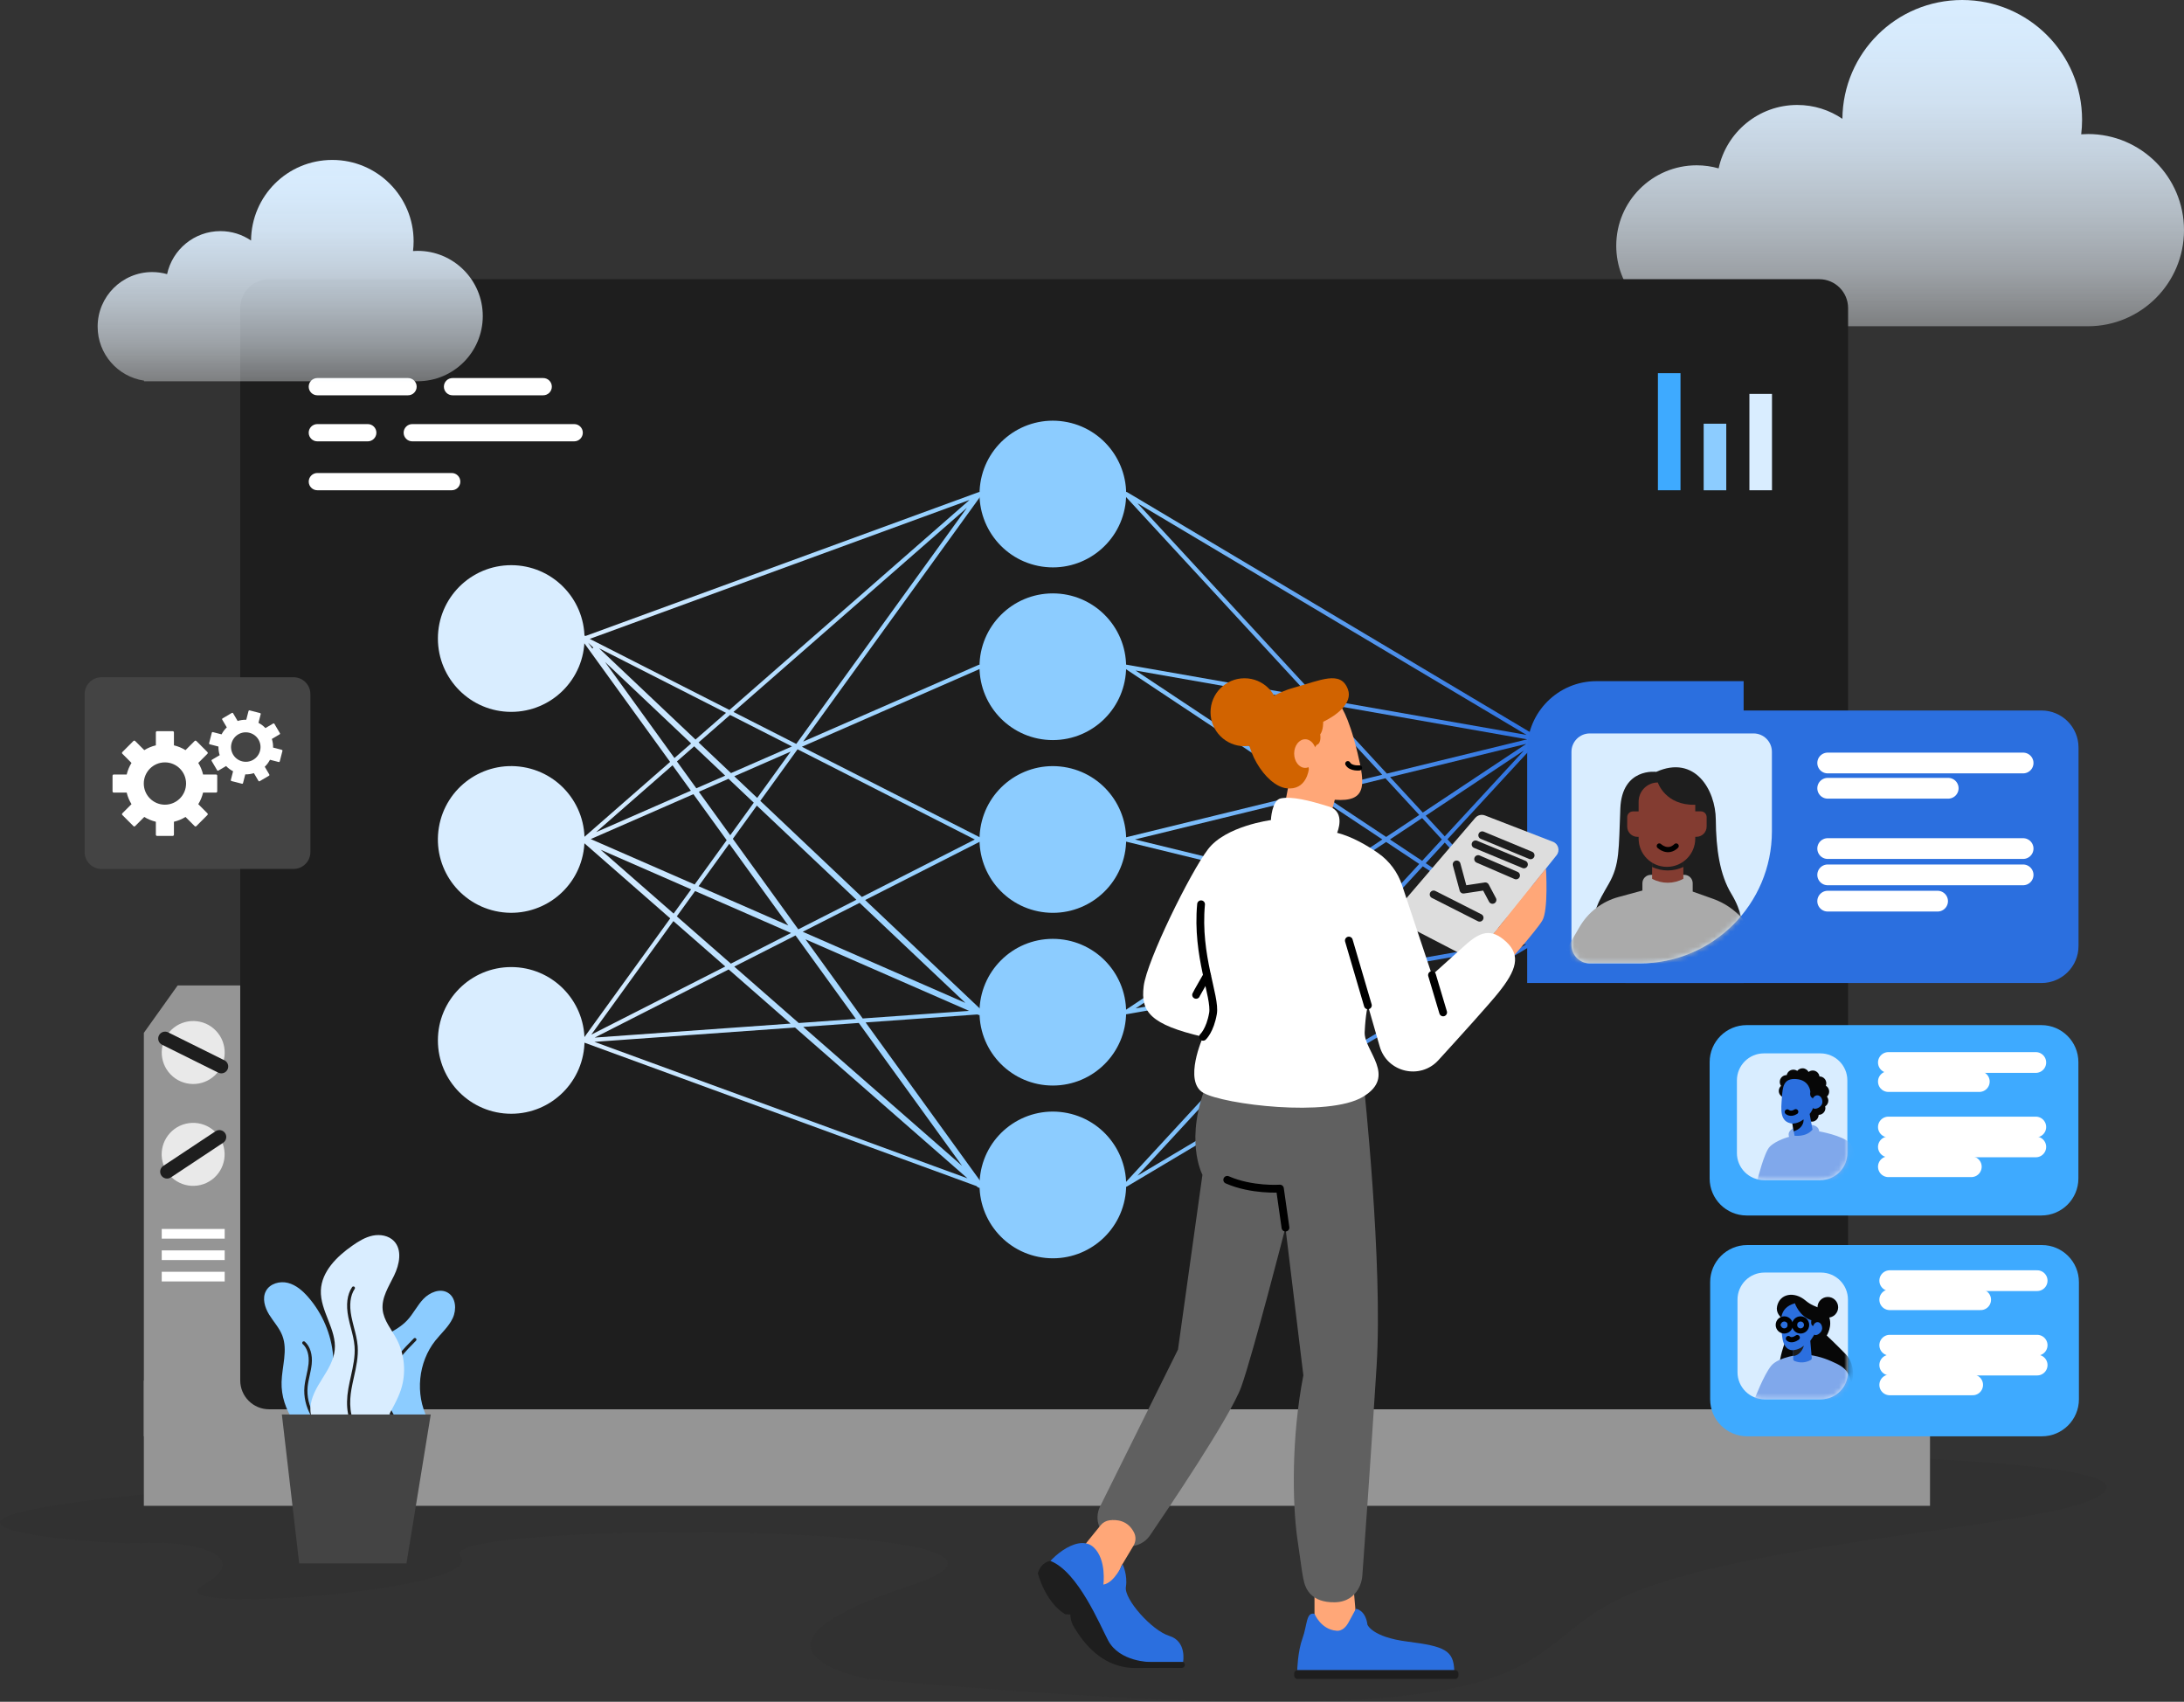 <svg width="421" height="328" viewBox="0 0 421 328" fill="none" xmlns="http://www.w3.org/2000/svg">
<rect x="0" y="0" width="421" height="328" fill="#333333" stroke="none"/>
<g clip-path="url(#clip0_3044_10416)">
<path d="M402.48 25.837C402.045 25.837 401.61 25.855 401.184 25.887C401.294 24.976 401.353 24.05 401.353 23.111C401.353 10.348 391.008 0 378.249 0C365.49 0 355.264 10.234 355.15 22.9C352.667 21.215 349.672 20.23 346.448 20.23C339.011 20.23 332.801 25.466 331.294 32.452C329.948 32.072 328.533 31.861 327.063 31.861C318.499 31.861 311.556 38.806 311.556 47.372C311.556 55.155 317.285 61.601 324.759 62.714V62.883H402.48C412.706 62.883 421 54.587 421 44.358C421 34.129 412.706 25.832 402.48 25.832V25.837Z" fill="url(#paint0_linear_3044_10416)"></path>
<path opacity="0.08" d="M319.589 279.968C319.589 279.968 409.171 279.936 406.016 286.982C402.86 294.027 342.789 295.883 315.252 306.79C287.715 317.697 311.753 336.599 167.243 323.598C167.243 323.598 137.595 318.023 175.729 305.521C213.864 293.024 82.974 293.107 88.735 299.877C94.496 306.648 28.756 311.49 39.151 305.521C49.542 299.552 35.891 296.836 27.73 297.404C19.573 297.972 -36.701 293.345 39.151 286.982C115.003 280.619 319.593 279.968 319.593 279.968H319.589Z" fill="#1E1E1E"></path>
<path d="M27.729 290.23L372.039 290.23V266.092L27.729 266.092V290.23Z" fill="#959595"></path>
<path d="M27.73 199.072L34.251 189.928H46.762V276.835H27.73V199.072Z" fill="#959595"></path>
<path d="M41.45 207.238C43.866 204.916 43.943 201.073 41.62 198.656C39.298 196.239 35.457 196.162 33.041 198.485C30.624 200.808 30.548 204.65 32.87 207.068C35.192 209.485 39.033 209.561 41.45 207.238Z" fill="#E9E9E9"></path>
<path d="M31.233 201.358L42.073 206.741C42.733 207.066 43.529 206.8 43.855 206.141C44.18 205.481 43.914 204.684 43.255 204.359L32.415 198.976C31.755 198.651 30.958 198.917 30.633 199.576C30.308 200.236 30.574 201.033 31.233 201.358Z" fill="#1E1E1E"></path>
<path d="M38.65 228.393C41.908 227.61 43.915 224.332 43.132 221.073C42.349 217.813 39.073 215.806 35.815 216.589C32.556 217.372 30.549 220.649 31.332 223.909C32.115 227.168 35.391 229.176 38.65 228.393Z" fill="#E9E9E9"></path>
<path d="M32.937 226.938L43.021 220.25C43.635 219.842 43.8 219.018 43.397 218.409C42.989 217.795 42.165 217.63 41.556 218.033L31.471 224.721C30.858 225.129 30.693 225.954 31.096 226.563C31.503 227.177 32.328 227.342 32.937 226.938Z" fill="#1E1E1E"></path>
<path d="M31.178 238.735H43.314V236.87H31.178V238.735Z" fill="white"></path>
<path d="M31.178 242.862H43.314V240.998H31.178V242.862Z" fill="white"></path>
<path d="M31.178 246.985H43.314V245.121H31.178V246.985Z" fill="white"></path>
<path d="M350.684 53.813H51.873C48.8 53.813 46.309 56.305 46.309 59.379V266.06C46.309 269.134 48.8 271.626 51.873 271.626H350.684C353.758 271.626 356.249 269.134 356.249 266.06V59.379C356.249 56.305 353.758 53.813 350.684 53.813Z" fill="#1E1E1E"></path>
<path d="M98.544 137.206C106.35 137.206 112.677 130.876 112.677 123.069C112.677 115.261 106.35 108.932 98.544 108.932C90.739 108.932 84.412 115.261 84.412 123.069C84.412 130.876 90.739 137.206 98.544 137.206Z" fill="#D9EDFF"></path>
<path d="M112.481 164.126C113.768 156.425 108.57 149.139 100.872 147.852C93.174 146.564 85.889 151.764 84.603 159.464C83.316 167.165 88.513 174.452 96.212 175.739C103.91 177.026 111.194 171.827 112.481 164.126Z" fill="#D9EDFF"></path>
<path d="M98.544 214.666C106.35 214.666 112.677 208.337 112.677 200.529C112.677 192.721 106.35 186.392 98.544 186.392C90.739 186.392 84.412 192.721 84.412 200.529C84.412 208.337 90.739 214.666 98.544 214.666Z" fill="#D9EDFF"></path>
<path d="M216.925 97.347C218.099 89.629 212.795 82.419 205.078 81.245C197.362 80.071 190.155 85.376 188.981 93.095C187.807 100.814 193.111 108.023 200.827 109.197C208.544 110.372 215.751 105.066 216.925 97.347Z" fill="#8CCCFF"></path>
<path d="M202.946 142.643C210.751 142.643 217.079 136.314 217.079 128.506C217.079 120.699 210.751 114.37 202.946 114.37C195.141 114.37 188.813 120.699 188.813 128.506C188.813 136.314 195.141 142.643 202.946 142.643Z" fill="#8CCCFF"></path>
<path d="M216.923 163.927C218.097 156.208 212.794 148.999 205.077 147.825C197.361 146.651 190.153 151.956 188.98 159.675C187.806 167.394 193.109 174.603 200.826 175.777C208.542 176.952 215.75 171.646 216.923 163.927Z" fill="#8CCCFF"></path>
<path d="M202.946 209.228C210.751 209.228 217.079 202.899 217.079 195.091C217.079 187.284 210.751 180.954 202.946 180.954C195.141 180.954 188.813 187.284 188.813 195.091C188.813 202.899 195.141 209.228 202.946 209.228Z" fill="#8CCCFF"></path>
<path d="M216.926 230.512C218.1 222.794 212.796 215.584 205.08 214.41C197.363 213.236 190.156 218.541 188.982 226.26C187.809 233.979 193.112 241.188 200.829 242.362C208.545 243.537 215.753 238.231 216.926 230.512Z" fill="#8CCCFF"></path>
<path d="M189.216 228.771C189.404 228.579 189.427 228.276 189.267 228.052L166.863 197.066L188.41 195.527L188.589 195.604C188.836 195.714 189.129 195.627 189.28 195.403H189.294H189.285C189.436 195.174 189.399 194.876 189.202 194.688L166.771 173.474L189.001 162.168C189.138 162.099 189.221 161.957 189.221 161.806C189.221 161.655 189.134 161.513 189.001 161.444L154.571 143.931L188.978 128.887C189.184 128.795 189.276 128.557 189.189 128.355C189.097 128.149 188.859 128.058 188.653 128.145L154.819 142.937L189.143 95.464C189.143 95.464 189.148 95.45 189.152 95.441C189.17 95.413 189.184 95.381 189.193 95.349C189.198 95.331 189.207 95.317 189.212 95.299C189.221 95.262 189.216 95.225 189.212 95.189C189.212 95.175 189.212 95.166 189.212 95.152C189.202 95.106 189.189 95.056 189.161 95.015C189.161 95.006 189.148 95.001 189.143 94.996C189.12 94.96 189.088 94.928 189.056 94.905C189.056 94.905 189.056 94.9 189.047 94.896C189.038 94.886 189.024 94.886 189.015 94.882C188.983 94.864 188.955 94.85 188.923 94.841C188.905 94.836 188.886 94.832 188.864 94.832C188.836 94.832 188.804 94.827 188.777 94.832C188.754 94.832 188.735 94.836 188.717 94.841C188.703 94.841 188.69 94.841 188.676 94.85L112.897 122.569C112.704 122.487 112.475 122.515 112.306 122.661C112.086 122.854 112.05 123.174 112.224 123.412L129.173 146.853L112.704 161.256C112.512 161.247 112.324 161.334 112.214 161.503L112.132 161.467L112.201 161.526C112.059 161.76 112.105 162.058 112.311 162.236L129.2 177.006L112.352 200.309C112.352 200.309 112.347 200.323 112.343 200.327C112.334 200.346 112.324 200.36 112.315 200.378C112.306 200.396 112.301 200.415 112.292 200.433C112.288 200.451 112.283 200.47 112.283 200.483C112.283 200.506 112.279 200.524 112.279 200.547C112.279 200.557 112.279 200.561 112.279 200.57C112.279 200.579 112.283 200.589 112.283 200.598C112.283 200.621 112.288 200.639 112.297 200.657C112.301 200.676 112.311 200.694 112.315 200.708C112.315 200.717 112.32 200.726 112.329 200.74C112.334 200.749 112.343 200.754 112.347 200.763C112.356 200.776 112.366 200.79 112.379 200.804C112.393 200.822 112.407 200.836 112.425 200.85C112.439 200.859 112.448 200.868 112.462 200.877C112.48 200.891 112.498 200.9 112.521 200.909C112.53 200.909 112.54 200.918 112.549 200.923L188.213 228.597L188.461 228.812C188.657 228.986 188.973 228.991 189.18 228.826L189.418 229.037L189.23 228.78L189.216 228.771ZM185.465 224.712L154.832 197.927L165.544 197.162L185.465 224.712ZM141.538 186.3L153.349 180.295L164.985 196.388L153.971 197.176L141.538 186.3ZM152.396 197.286L114.637 199.984L140.462 186.85L152.396 197.286ZM140.732 137.797L152.666 143.867L140.91 149.006L134.664 143.102L140.732 137.797ZM134.073 142.543L115.475 124.947L139.953 137.398L134.073 142.538V142.543ZM141.387 137.224L186.391 97.873L153.491 143.381L141.391 137.224H141.387ZM152.414 144.865L145.962 153.789L141.547 149.616L152.414 144.865ZM139.793 149.501L134.229 151.934L130.487 146.757L133.817 143.844L139.793 149.497V149.501ZM140.434 150.106L145.302 154.71L140.768 160.981L134.714 152.607L140.434 150.106ZM153.88 179.117L141.268 161.673L145.893 155.273L165.077 173.423L153.88 179.122V179.117ZM140.077 161.939L133.904 170.478L113.877 161.723L133.665 153.07L140.077 161.939ZM140.576 162.63L151.956 178.371L134.664 170.807L140.576 162.626V162.63ZM152.488 179.827L140.883 185.732L130.464 176.621L133.991 171.742L152.488 179.827ZM166.3 196.301L155.272 181.046L186.807 194.835L166.3 196.301ZM186.088 193.296L154.741 179.589L165.704 174.014L186.088 193.296ZM187.916 161.806L166.139 172.883L146.557 154.357L153.742 144.421L187.92 161.806H187.916ZM186.903 96.352L140.613 136.835L113.685 123.138L186.903 96.357V96.352ZM114.179 124.993L113.382 123.889L113.396 123.898L114.371 124.823L114.175 124.993H114.179ZM116.625 127.586L133.226 143.289L130.011 146.102L116.625 127.586ZM129.64 147.504L133.175 152.396L114.912 160.381L129.64 147.504ZM115.773 163.776L133.23 171.408L129.851 176.085L115.773 163.776ZM139.807 186.282L113.982 199.416L129.805 177.532L139.807 186.278V186.282ZM114.587 200.808L153.257 198.046L186.496 227.113L114.582 200.808H114.587Z" fill="url(#paint1_linear_3044_10416)"></path>
<path d="M217.079 228.785C216.96 228.785 216.845 228.734 216.763 228.633C216.634 228.478 216.644 228.253 216.781 228.102L252.617 189.255L217.147 195.485C216.96 195.522 216.772 195.417 216.699 195.238C216.625 195.059 216.689 194.858 216.85 194.748L252.726 170.922L216.978 162.191C216.795 162.145 216.667 161.984 216.667 161.797C216.667 161.609 216.795 161.448 216.978 161.403L252.726 152.671L216.85 128.845C216.689 128.74 216.625 128.534 216.699 128.355C216.772 128.177 216.955 128.071 217.147 128.108L252.617 134.338L216.781 95.491C216.644 95.344 216.639 95.115 216.763 94.96C216.891 94.804 217.111 94.763 217.285 94.868L296.563 142.08C296.563 142.08 296.599 142.103 296.613 142.117C296.618 142.117 296.622 142.126 296.627 142.13C296.627 142.13 296.636 142.139 296.64 142.149C296.682 142.199 296.709 142.259 296.723 142.318C296.727 142.346 296.732 142.369 296.732 142.396C296.732 142.423 296.732 142.446 296.732 142.469C296.723 142.529 296.7 142.588 296.663 142.639C296.663 142.643 296.654 142.653 296.65 142.657C296.65 142.657 296.64 142.671 296.631 142.675L279.023 161.76L296.631 180.844C296.631 180.844 296.645 180.863 296.654 180.872C296.654 180.872 296.659 180.881 296.663 180.886C296.7 180.936 296.723 180.996 296.732 181.055C296.732 181.078 296.737 181.101 296.732 181.128C296.732 181.156 296.732 181.183 296.723 181.206C296.709 181.266 296.682 181.321 296.64 181.371C296.622 181.394 296.599 181.417 296.572 181.435C296.558 181.449 296.54 181.458 296.526 181.467L217.248 228.679C217.184 228.716 217.111 228.734 217.042 228.734L217.079 228.785ZM253.931 189.026L219.268 226.604L294.264 181.944L253.935 189.026H253.931ZM253.803 171.183L218.915 194.354L253.523 188.275L266.442 174.271L253.803 171.183ZM267.34 174.491L254.838 188.046L294.392 181.101L267.34 174.495V174.491ZM267.967 173.808L294.209 180.217L274.269 166.973L267.967 173.808ZM274.828 166.373L293.783 178.962L278.501 162.397L274.832 166.378L274.828 166.373ZM254.719 170.574L267.065 173.588L273.587 166.52L267.203 162.282L254.719 170.574ZM218.782 161.797L253.647 170.313L266.47 161.797L253.647 153.28L218.782 161.797ZM267.935 161.797L274.141 165.919L277.942 161.797L274.141 157.674L267.935 161.797ZM254.719 153.019L267.203 161.311L273.587 157.074L267.065 150.005L254.719 153.019ZM274.828 157.22L278.496 161.201L293.778 144.636L274.823 157.225L274.828 157.22ZM267.967 149.785L274.269 156.615L294.209 143.372L267.967 149.781V149.785ZM218.915 129.239L253.803 152.41L266.442 149.322L253.523 135.318L218.915 129.239ZM254.838 135.547L267.34 149.103L294.392 142.497L254.838 135.552V135.547ZM253.931 134.567L294.259 141.649L219.263 96.989L253.926 134.567H253.931Z" fill="url(#paint2_linear_3044_10416)"></path>
<path d="M78.655 76.191H61.17C60.25 76.191 59.508 75.445 59.508 74.528C59.508 73.612 60.254 72.865 61.17 72.865H78.655C79.576 72.865 80.318 73.612 80.318 74.528C80.318 75.445 79.571 76.191 78.655 76.191Z" fill="white"></path>
<path d="M104.713 76.191H87.228C86.308 76.191 85.566 75.445 85.566 74.528C85.566 73.612 86.312 72.865 87.228 72.865H104.713C105.634 72.865 106.376 73.612 106.376 74.528C106.376 75.445 105.629 76.191 104.713 76.191Z" fill="white"></path>
<path d="M70.893 85.065H61.17C60.25 85.065 59.508 84.318 59.508 83.402C59.508 82.486 60.254 81.739 61.17 81.739H70.893C71.813 81.739 72.555 82.486 72.555 83.402C72.555 84.318 71.809 85.065 70.893 85.065Z" fill="white"></path>
<path d="M110.685 85.065H79.471C78.55 85.065 77.808 84.318 77.808 83.402C77.808 82.486 78.555 81.739 79.471 81.739H110.685C111.606 81.739 112.348 82.486 112.348 83.402C112.348 84.318 111.601 85.065 110.685 85.065Z" fill="white"></path>
<path d="M87.072 94.492H61.175C60.254 94.492 59.512 93.746 59.512 92.829C59.512 91.913 60.259 91.167 61.175 91.167H87.072C87.993 91.167 88.735 91.913 88.735 92.829C88.735 93.746 87.988 94.492 87.072 94.492Z" fill="white"></path>
<path d="M323.944 71.926H319.589V94.492H323.944V71.926Z" fill="#3EAAFF"></path>
<path d="M332.764 81.666H328.409V94.497H332.764V81.666Z" fill="#8CCCFF"></path>
<path d="M341.58 75.921H337.225V94.492H341.58V75.921Z" fill="#D9EDFF"></path>
<path d="M393.527 136.94H313.558C309.614 136.94 306.418 140.138 306.418 144.082V182.324C306.418 186.268 309.614 189.466 313.558 189.466H393.527C397.47 189.466 400.667 186.268 400.667 182.324V144.082C400.667 140.138 397.47 136.94 393.527 136.94Z" fill="#2B6FDF"></path>
<path d="M307.732 131.282H336.112V189.466H294.387V144.632C294.387 137.265 300.364 131.287 307.728 131.287L307.732 131.282Z" fill="#2B6FDF"></path>
<path d="M306.459 141.361H338.022C339.973 141.361 341.562 142.946 341.562 144.902V160.221C341.562 174.275 330.154 185.682 316.109 185.682H306.464C304.513 185.682 302.924 184.097 302.924 182.141V144.902C302.924 142.95 304.508 141.361 306.464 141.361H306.459Z" fill="#D9EDFF"></path>
<mask id="mask0_3044_10416" style="mask-type:luminance" maskUnits="userSpaceOnUse" x="302" y="141" width="40" height="45">
<path d="M306.459 141.361H338.022C339.973 141.361 341.562 142.946 341.562 144.902V160.221C341.562 174.275 330.154 185.682 316.109 185.682H306.464C304.513 185.682 302.924 184.097 302.924 182.141V144.902C302.924 142.95 304.508 141.361 306.464 141.361H306.459Z" fill="white"></path>
</mask>
<g mask="url(#mask0_3044_10416)">
<path d="M319.259 148.768C319.259 148.768 312.674 147.907 312.344 155.805C312.019 163.702 312.261 166.607 310.095 170.372C307.929 174.138 306.986 175.691 307.641 178.229H335.741C335.741 178.229 335.947 175.897 333.735 172.255C331.528 168.613 330.791 163.661 330.749 157.976C330.708 152.286 326.742 145.415 319.255 148.768H319.259Z" fill="#1E1E1E"></path>
<path d="M314.776 156.386H316.31V161.297H315.651C314.556 161.297 313.672 160.409 313.672 159.318V157.495C313.672 156.886 314.167 156.391 314.776 156.391V156.386Z" fill="#833C31"></path>
<path d="M327.004 161.293H326.344V156.382H327.878C328.487 156.382 328.982 156.877 328.982 157.486V159.309C328.982 160.404 328.093 161.288 327.004 161.288V161.293Z" fill="#833C31"></path>
<path d="M335.86 177.061C334.358 175.343 332.43 174.028 330.25 173.249L326.294 171.843V170.235C326.294 169.342 325.57 168.618 324.677 168.618H318.215C317.322 168.618 316.599 169.342 316.599 170.235V171.641L312.001 172.887C308.841 173.744 306.143 175.81 304.495 178.641L300.423 185.632H327.521L335.233 181.032C336.639 180.194 336.937 178.288 335.86 177.061Z" fill="#AAAAAA"></path>
<path d="M324.494 169.374C322.616 170.395 320.345 170.395 318.467 169.374V165.631H324.494V169.374Z" fill="#833C31"></path>
<path d="M324.494 167.101C322.557 167.995 320.4 167.995 318.467 167.101V165.626H324.494V167.101Z" fill="#1E1E1E"></path>
<path d="M326.788 155.113V161.618C326.788 164.637 324.343 167.078 321.33 167.078C318.312 167.078 315.871 164.632 315.871 161.618V154.517C315.871 152.474 317.528 150.816 319.571 150.816C319.571 150.816 320.991 155.264 326.793 155.113H326.788Z" fill="#833C31"></path>
<path d="M319.854 163.056C319.854 163.056 321.48 164.623 323.106 163.056" stroke="black" stroke-linecap="round" stroke-linejoin="round"></path>
</g>
<path d="M352.315 147.059H389.987" stroke="white" stroke-width="4" stroke-linecap="round" stroke-linejoin="round"></path>
<path d="M352.315 163.551H389.987" stroke="white" stroke-width="4" stroke-linecap="round" stroke-linejoin="round"></path>
<path d="M352.315 168.622H389.987" stroke="white" stroke-width="4" stroke-linecap="round" stroke-linejoin="round"></path>
<path d="M352.315 173.689H373.5" stroke="white" stroke-width="4" stroke-linecap="round" stroke-linejoin="round"></path>
<path d="M352.315 151.929H375.547" stroke="white" stroke-width="4" stroke-linecap="round" stroke-linejoin="round"></path>
<path d="M295.362 174.119C295.362 174.119 295.307 169.067 294.52 168.169C293.732 167.271 293.54 169.658 293.315 171.339C293.091 173.025 289.968 173.286 290.462 176.776C290.462 176.776 293.228 177.317 295.362 174.119Z" fill="#FFA778"></path>
<path d="M284.738 183.973L300.057 164.838C300.762 163.959 300.409 162.649 299.356 162.241L286.245 157.17C285.585 156.913 284.839 157.101 284.376 157.642L269.337 175.191C268.636 176.007 268.883 177.262 269.836 177.757L282.668 184.413C283.373 184.779 284.239 184.596 284.738 183.973Z" fill="#DDDDDD"></path>
<path d="M260.8 304.651L261.391 311.513C261.391 311.513 260.214 316.396 257.979 316.396C255.749 316.396 253.39 312.017 253.39 312.017V306.039L260.8 304.651Z" fill="#FFA778"></path>
<path d="M257.562 314.294C257.562 314.294 258.909 314.674 260.003 312.608C261.098 310.546 261.391 310.084 261.391 310.084C261.391 310.084 263.214 310.267 263.594 313.13C263.594 313.13 264.436 315.53 271.338 316.401C278.542 317.308 280.163 318.128 280.332 321.916H250.065C250.065 321.916 250.148 318.297 251.078 315.769C252.007 313.24 251.751 310.633 253.395 311.055C253.395 311.055 254.618 314.046 257.562 314.298V314.294Z" fill="#2B6FDF"></path>
<path d="M290.476 185.741C290.476 185.741 296.072 179.465 297.295 177.445C298.518 175.425 298.009 167.381 298.009 167.381L286.602 181.573L290.476 185.741Z" fill="#FFA778"></path>
<path d="M258.268 135.914C258.268 135.914 259.806 137.371 261.68 145.094C263.205 151.384 263.447 154.609 257.301 154.146L255.744 160.083L247.158 157.724L248.422 151.155C248.422 151.155 245.179 144.164 247.959 140.967C250.739 137.765 258.272 135.914 258.272 135.914H258.268Z" fill="#FFA778"></path>
<path d="M262.893 209.04C262.893 209.04 266.598 243.512 265.362 263.275C264.258 280.939 262.898 299.818 262.618 303.624C262.55 304.564 262.293 305.489 261.808 306.3C261.098 307.486 259.765 308.778 257.306 308.824C252.717 308.906 251.71 306.13 251.412 305.035C251.119 303.94 250.991 303.056 250.066 296.446C249.141 289.836 248.889 277.201 251.243 265.075L247.79 236.613C247.79 236.613 241.561 260.865 239.285 267.265C237.275 272.927 224.594 291.668 221.69 295.919C220.541 297.605 218.448 298.397 216.483 297.843C215.952 297.692 215.37 297.458 214.743 297.119C213.149 296.249 212.316 295.191 211.904 294.206C211.377 292.96 211.473 291.54 212.073 290.33L227.076 260.109L231.788 226.425C231.788 226.425 228.083 219.522 232.883 208.234L262.879 209.05L262.893 209.04Z" fill="#606060"></path>
<path d="M257.75 160.514C257.75 160.514 259.504 156.492 256.207 155.47C252.277 154.247 249.017 153.45 246.873 153.885C245.151 154.238 244.986 158.063 244.986 158.063C244.986 158.063 236.285 159.185 232.864 163.679C229.439 168.169 221.076 185.141 220.463 190.075C219.844 195.009 221.754 197.478 231.912 199.837C231.912 199.837 228.046 208.413 231.971 210.639C235.896 212.866 256.046 215.39 262.723 211.404C269.4 207.419 262.893 202.535 263.062 198.939C263.232 195.348 263.68 193.777 263.68 193.777L265.957 201.693C267.395 206.695 273.76 208.188 277.273 204.34C281.852 199.324 287.032 193.589 288.836 191.344C292.331 187.006 293.214 184.143 290.311 181.49C287.407 178.838 285.342 179.553 282.356 182.246C279.366 184.94 276.041 187.931 276.041 187.931L270.271 170.615C269.442 168.128 267.843 165.961 265.695 164.454C263.58 162.969 260.713 161.283 257.75 160.514Z" fill="white"></path>
<path d="M239.894 143.821C243.508 143.821 246.438 140.89 246.438 137.274C246.438 133.659 243.508 130.728 239.894 130.728C236.28 130.728 233.35 133.659 233.35 137.274C233.35 140.89 236.28 143.821 239.894 143.821Z" fill="#D16300"></path>
<path d="M240.545 138.145C240.545 138.145 243.911 134.059 249.26 132.588C254.604 131.113 258.428 129.143 259.825 132.84C260.864 135.593 257.384 138.021 255.067 139.116C255.067 139.116 255.108 140.756 254.49 141.544C254.49 141.544 254.796 143.257 253.816 143.564C253.816 143.564 251.824 145.978 252.3 148.223C252.3 148.223 251.907 152.433 247.95 151.929C243.993 151.425 239.194 144.068 240.54 138.145H240.545Z" fill="#D16300"></path>
<path d="M251.595 147.999C252.769 147.999 253.72 146.764 253.72 145.241C253.72 143.718 252.769 142.483 251.595 142.483C250.422 142.483 249.47 143.718 249.47 145.241C249.47 146.764 250.422 147.999 251.595 147.999Z" fill="#FFA778"></path>
<path d="M218.502 297.912L216.185 301.787L214.417 306.336C214.417 306.336 212.1 307.683 210.543 305.745C208.986 303.808 208.272 298.883 208.354 298.714C208.418 298.585 210.996 295.411 212.164 293.977C212.59 293.455 213.195 293.116 213.859 293.024C215.21 292.845 217.431 292.987 218.626 295.429C219.011 296.217 218.951 297.156 218.502 297.912Z" fill="#FFA778"></path>
<path d="M212.691 305.411C212.691 305.411 213.346 300.633 210.841 298.251C207.585 295.163 201.187 301.453 201.54 302.548C201.595 302.713 211.606 320.341 219.327 320.341C227.048 320.341 228.06 320.341 228.06 320.341C228.06 320.341 228.816 316.36 225.409 315.306C221.997 314.252 216.653 308.192 217.033 305.874C217.413 303.556 216.387 301.462 216.387 301.462C216.387 301.462 214.844 305.077 212.696 305.411H212.691Z" fill="#2B6FDF"></path>
<path d="M250.111 323.598H280.502C280.851 323.598 281.134 323.315 281.134 322.965V322.544C281.134 322.195 280.851 321.912 280.502 321.912H250.111C249.762 321.912 249.479 322.195 249.479 322.544V322.965C249.479 323.315 249.762 323.598 250.111 323.598Z" fill="#1E1E1E"></path>
<path d="M228.051 320.336H221.695C221.695 320.336 215.824 320.336 213.612 316.186C212.055 313.263 207.828 302.951 202.492 300.853C202.492 300.853 200.775 300.945 200.061 303.217C200.061 303.217 201.402 308.709 205.323 311.133L206.335 311.174C206.335 311.174 206.252 312.397 207.09 313.698C207.928 314.999 211.56 321.532 218.878 321.486C224.067 321.454 226.696 321.467 227.79 321.477C228.422 321.481 228.647 320.611 228.074 320.341C228.065 320.341 228.06 320.331 228.051 320.331V320.336Z" fill="#1E1E1E"></path>
<path d="M262.073 147.999C262.073 147.999 260.402 148.205 259.811 147.192" stroke="black" stroke-linecap="round" stroke-linejoin="round"></path>
<path d="M276.041 187.931L278.189 195.132" stroke="black" stroke-width="1.5" stroke-linecap="round" stroke-linejoin="round"></path>
<path d="M263.68 193.772L260.012 181.28" stroke="black" stroke-width="1.5" stroke-linecap="round" stroke-linejoin="round"></path>
<path d="M231.912 199.833C231.912 199.833 233.258 198.596 233.822 195.343C234.385 192.086 230.602 184.308 231.523 174.289" stroke="black" stroke-width="1.5" stroke-linecap="round" stroke-linejoin="round"></path>
<path d="M230.565 191.752C230.62 191.582 232.677 188.009 232.677 188.009" stroke="black" stroke-width="1.5" stroke-linecap="round" stroke-linejoin="round"></path>
<path d="M247.794 236.609L246.727 229.087C246.727 229.087 241.337 229.481 236.569 227.401" stroke="black" stroke-width="1.5" stroke-linecap="round" stroke-linejoin="round"></path>
<path d="M295.051 164.857L285.722 160.986" stroke="#1E1E1E" stroke-width="1.5" stroke-linecap="round" stroke-linejoin="round"></path>
<path d="M293.764 166.607L284.436 162.736" stroke="#1E1E1E" stroke-width="1.5" stroke-linecap="round" stroke-linejoin="round"></path>
<path d="M292.244 168.732L284.935 165.576" stroke="#1E1E1E" stroke-width="1.5" stroke-linecap="round" stroke-linejoin="round"></path>
<path d="M285.219 176.886L276.353 172.392" stroke="#1E1E1E" stroke-width="1.5" stroke-linecap="round" stroke-linejoin="round"></path>
<path d="M287.701 173.446L286.313 170.83L282.1 171.467L280.786 166.607" stroke="#1E1E1E" stroke-width="1.5" stroke-linecap="round" stroke-linejoin="round"></path>
<path d="M393.604 239.972H336.799C332.856 239.972 329.659 243.169 329.659 247.113V269.693C329.659 273.637 332.856 276.835 336.799 276.835H393.604C397.548 276.835 400.744 273.637 400.744 269.693V247.113C400.744 243.169 397.548 239.972 393.604 239.972Z" fill="#3EAAFF"></path>
<path d="M393.504 197.579H336.698C332.755 197.579 329.559 200.776 329.559 204.721V227.131C329.559 231.075 332.755 234.273 336.698 234.273H393.504C397.447 234.273 400.643 231.075 400.643 227.131V204.721C400.643 200.776 397.447 197.579 393.504 197.579Z" fill="#3EAAFF"></path>
<path d="M350.9 203.026H340.023C337.147 203.026 334.816 205.358 334.816 208.234V222.238C334.816 225.115 337.147 227.447 340.023 227.447H350.9C353.775 227.447 356.107 225.115 356.107 222.238V208.234C356.107 205.358 353.775 203.026 350.9 203.026Z" fill="#D9EDFF"></path>
<path d="M351.014 245.272H340.138C337.262 245.272 334.931 247.604 334.931 250.48V264.484C334.931 267.361 337.262 269.693 340.138 269.693H351.014C353.89 269.693 356.221 267.361 356.221 264.484V250.48C356.221 247.604 353.89 245.272 351.014 245.272Z" fill="#D9EDFF"></path>
<mask id="mask1_3044_10416" style="mask-type:luminance" maskUnits="userSpaceOnUse" x="334" y="203" width="23" height="25">
<path d="M350.9 203.026H340.023C337.147 203.026 334.816 205.358 334.816 208.234V222.238C334.816 225.115 337.147 227.447 340.023 227.447H350.9C353.775 227.447 356.107 225.115 356.107 222.238V208.234C356.107 205.358 353.775 203.026 350.9 203.026Z" fill="white"></path>
</mask>
<g mask="url(#mask1_3044_10416)">
<path d="M358.461 227.456C358.36 225.729 357.765 221.547 356.583 220.305C355.195 218.848 350.666 218.056 350.666 218.056C350.666 218.056 350.735 216.283 347.383 216.901C344.03 217.52 344.882 219.109 344.882 219.109C344.882 219.109 342.423 219.742 341.159 221.006C340.064 222.101 338.764 227.456 338.764 227.456H358.461Z" fill="#80A8EB"></path>
<path d="M352.604 210.387C352.604 209.906 352.347 209.489 351.962 209.26C352.017 209.114 352.049 208.953 352.049 208.788C352.049 208.065 351.463 207.478 350.74 207.478H350.73C350.653 206.832 350.103 206.328 349.434 206.328C349.132 206.328 348.853 206.434 348.628 206.608C348.409 206.186 347.974 205.902 347.47 205.902C347.053 205.902 346.682 206.099 346.444 206.402C346.233 206.255 345.977 206.168 345.697 206.168C345.065 206.168 344.539 206.617 344.415 207.213C344.406 207.213 344.397 207.213 344.388 207.213C343.664 207.213 343.078 207.799 343.078 208.523C343.078 208.807 343.169 209.073 343.325 209.288C343.06 209.526 342.89 209.874 342.89 210.259C342.89 210.777 343.188 211.221 343.623 211.432C344.127 213.915 345.249 216.004 347.447 216.155C347.859 216.182 348.267 216.141 348.656 216.04C348.834 216.136 349.041 216.187 349.26 216.187C349.97 216.187 350.547 215.619 350.566 214.913C350.579 214.9 350.588 214.89 350.598 214.877C351.307 214.858 351.875 214.281 351.875 213.571C351.875 213.457 351.857 213.347 351.83 213.241C352.196 213.008 352.439 212.6 352.439 212.137C352.439 211.844 352.338 211.569 352.173 211.354C352.434 211.116 352.599 210.772 352.599 210.392L352.604 210.387Z" fill="#070707"></path>
<path d="M349.361 211.61C349.361 211.61 348.775 211.413 348.972 210.415C348.972 210.415 348.843 208.193 346.297 207.982C343.751 207.776 343.632 209.503 343.485 211.615C343.339 213.727 342.972 216.292 345.514 216.562L345.922 218.899C345.922 218.899 348.143 219.224 349.388 217.721L348.839 214.703C348.839 214.703 349.425 214.015 349.572 213.269C349.718 212.522 349.37 211.61 349.37 211.61H349.361Z" fill="#2B6FDF"></path>
<path d="M351.289 212.49C351.238 213.209 350.368 213.741 349.814 213.699C349.26 213.663 349.223 213.072 349.274 212.348C349.324 211.624 349.814 211.074 350.373 211.111C350.927 211.148 351.339 211.766 351.289 212.485V212.49Z" fill="#2B6FDF"></path>
<path d="M344.529 214.313C344.529 214.313 345.161 214.904 346.155 214.276" stroke="black" stroke-linecap="round" stroke-linejoin="round"></path>
<path d="M345.505 216.562C345.505 216.562 346.54 216.617 347.658 215.747C347.658 215.747 347.905 217.341 345.762 218.051L345.5 216.558L345.505 216.562Z" fill="#070707"></path>
</g>
<mask id="mask2_3044_10416" style="mask-type:luminance" maskUnits="userSpaceOnUse" x="334" y="245" width="23" height="25">
<path d="M351.014 245.272H340.138C337.262 245.272 334.931 247.604 334.931 250.48V264.484C334.931 267.361 337.262 269.693 340.138 269.693H351.014C353.89 269.693 356.221 267.361 356.221 264.484V250.48C356.221 247.604 353.89 245.272 351.014 245.272Z" fill="white"></path>
</mask>
<g mask="url(#mask2_3044_10416)">
<path d="M345.67 255.249C345.67 255.249 342.015 254.168 342.569 251.731C343.124 249.294 345.903 248.859 348.028 250.65C350.153 252.441 351.669 251.731 352.535 253.705C353.327 255.519 352.132 257.407 352.132 257.407C352.132 257.407 353.872 259.028 355.814 261.035C357.755 263.041 357.728 267.311 355.383 267.87C353.038 268.424 342.693 267.38 342.968 263.431C343.243 259.482 345.665 255.254 345.665 255.254L345.67 255.249Z" fill="#070707"></path>
<path d="M347.277 261.035C349.485 261.094 351.362 261.64 352.979 262.345C356.198 263.747 356.78 264.429 357.22 269.693H338.205C338.205 269.693 339.959 265.075 341.402 263.27C342.844 261.466 347.277 261.039 347.277 261.039V261.035Z" fill="#80A8EB"></path>
<path d="M350.35 254.828C349.97 254.828 349.649 255.139 349.517 255.579C348.949 255.437 349.173 254.461 349.173 254.461C346.842 253.733 345.99 251.19 345.99 251.19C342.702 252.152 343.215 254.823 343.554 257.686C343.897 260.549 345.67 260.229 345.67 260.229V261.947C345.67 262.107 345.766 262.249 345.917 262.309L345.981 262.336C346.984 262.739 348.115 262.657 349.05 262.121C349.182 262.043 349.256 261.901 349.246 261.75L348.963 258.438C349.347 257.883 349.736 257.237 349.736 257.237C349.805 257.292 349.892 257.324 350.002 257.324C350.501 257.324 351.252 256.683 351.252 256.019C351.252 255.355 350.849 254.823 350.35 254.823V254.828Z" fill="#2B6FDF"></path>
<path d="M345.67 260.233C345.67 260.233 346.714 260.206 347.722 259.363C347.722 259.363 347.314 261.168 345.67 261.356V260.233Z" fill="#1E1E1E"></path>
<path d="M344.74 257.993C344.74 257.993 345.304 258.602 346.453 257.805" stroke="black" stroke-linecap="round" stroke-linejoin="round"></path>
<path d="M352.342 253.962C353.442 253.962 354.334 253.07 354.334 251.969C354.334 250.869 353.442 249.976 352.342 249.976C351.242 249.976 350.35 250.869 350.35 251.969C350.35 253.07 351.242 253.962 352.342 253.962Z" fill="#070707"></path>
<path d="M343.948 256.527C344.588 256.527 345.106 256.008 345.106 255.368C345.106 254.728 344.588 254.209 343.948 254.209C343.308 254.209 342.789 254.728 342.789 255.368C342.789 256.008 343.308 256.527 343.948 256.527Z" stroke="black" stroke-linecap="round" stroke-linejoin="round"></path>
<path d="M347.089 256.527C347.729 256.527 348.248 256.008 348.248 255.368C348.248 254.728 347.729 254.209 347.089 254.209C346.449 254.209 345.931 254.728 345.931 255.368C345.931 256.008 346.449 256.527 347.089 256.527Z" stroke="black" stroke-linecap="round" stroke-linejoin="round"></path>
<path d="M345.106 255.368H345.931" stroke="black" stroke-linecap="round" stroke-linejoin="round"></path>
</g>
<path d="M364.016 204.785H392.432" stroke="white" stroke-width="4" stroke-linecap="round" stroke-linejoin="round"></path>
<path d="M364.016 217.222H392.432" stroke="white" stroke-width="4" stroke-linecap="round" stroke-linejoin="round"></path>
<path d="M364.016 221.052H392.432" stroke="white" stroke-width="4" stroke-linecap="round" stroke-linejoin="round"></path>
<path d="M364.016 224.873H379.999" stroke="white" stroke-width="4" stroke-linecap="round" stroke-linejoin="round"></path>
<path d="M364.016 208.459H381.542" stroke="white" stroke-width="4" stroke-linecap="round" stroke-linejoin="round"></path>
<path d="M364.277 246.834H392.693" stroke="white" stroke-width="4" stroke-linecap="round" stroke-linejoin="round"></path>
<path d="M364.277 259.276H392.693" stroke="white" stroke-width="4" stroke-linecap="round" stroke-linejoin="round"></path>
<path d="M364.277 263.101H392.693" stroke="white" stroke-width="4" stroke-linecap="round" stroke-linejoin="round"></path>
<path d="M364.277 266.922H380.26" stroke="white" stroke-width="4" stroke-linecap="round" stroke-linejoin="round"></path>
<path d="M364.277 250.508H381.803" stroke="white" stroke-width="4" stroke-linecap="round" stroke-linejoin="round"></path>
<path d="M72.807 276.583C70.902 274.155 69.29 271.402 68.749 268.36C68.209 265.318 68.882 261.951 71.03 259.734C73.137 257.562 76.343 256.729 78.435 254.539C79.644 253.275 80.4 251.639 81.609 250.37C82.814 249.106 84.796 248.263 86.308 249.143C87.892 250.068 88.053 252.4 87.269 254.063C86.491 255.725 85.048 256.962 83.908 258.401C80.611 262.565 79.997 268.681 82.41 273.417L72.807 276.583Z" fill="#8CCCFF"></path>
<path d="M76.333 274.114C76.246 274.114 76.159 274.077 76.1 274.004C74.199 271.686 73.572 268.282 74.501 265.332C75.44 262.341 77.734 260.018 79.759 257.975C79.878 257.856 80.07 257.856 80.189 257.975C80.308 258.094 80.308 258.286 80.189 258.405C78.215 260.403 75.976 262.666 75.078 265.52C74.213 268.277 74.794 271.461 76.567 273.624C76.672 273.752 76.654 273.944 76.525 274.05C76.471 274.095 76.402 274.118 76.333 274.118V274.114Z" fill="#1E1E1E"></path>
<path d="M62.86 278.667C57.786 276.963 54.127 271.727 54.278 266.376C54.36 263.362 55.505 260.238 54.424 257.425C53.852 255.927 52.707 254.727 51.869 253.357C51.031 251.987 50.504 250.21 51.278 248.804C52.052 247.388 53.939 246.87 55.501 247.264C57.062 247.663 58.34 248.781 59.402 249.995C62.155 253.142 63.872 257.182 64.22 261.351C64.449 264.058 64.124 266.857 64.985 269.436C65.85 272.034 67.815 274.095 69.725 276.061L62.86 278.672V278.667Z" fill="#8CCCFF"></path>
<path d="M64.399 276.894C64.357 276.894 64.316 276.885 64.275 276.867C60.653 275.232 58.303 271.177 58.692 267.224C58.766 266.468 58.931 265.721 59.091 264.998C59.247 264.301 59.402 263.587 59.475 262.877C59.64 261.232 59.233 259.839 58.358 259.056C58.234 258.946 58.221 258.754 58.335 258.625C58.445 258.502 58.642 258.488 58.766 258.602C59.791 259.514 60.272 261.095 60.085 262.936C60.011 263.683 59.846 264.416 59.691 265.126C59.535 265.831 59.375 266.56 59.301 267.279C58.94 270.985 61.138 274.783 64.531 276.313C64.683 276.381 64.751 276.56 64.683 276.716C64.632 276.83 64.522 276.894 64.408 276.894H64.399Z" fill="#1E1E1E"></path>
<path d="M62.961 275.932C60.946 275.616 59.719 273.353 59.833 271.319C59.947 269.285 61.042 267.453 62.123 265.726C63.204 263.999 64.33 262.198 64.527 260.169C64.907 256.229 61.692 252.661 61.853 248.703C61.999 245.075 64.916 242.193 67.889 240.109C69.098 239.261 70.389 238.46 71.836 238.157C73.283 237.855 74.932 238.144 75.949 239.211C77.575 240.915 77.002 243.719 75.972 245.84C74.941 247.961 73.522 250.1 73.764 252.441C73.975 254.521 75.45 256.207 76.434 258.053C78.019 261.026 78.335 264.649 77.286 267.851C76.613 269.908 75.422 271.754 74.479 273.701C73.535 275.653 72.83 277.833 73.224 279.964L62.956 275.928L62.961 275.932Z" fill="#D9EDFF"></path>
<path d="M68.887 275.896C68.805 275.896 68.722 275.859 68.658 275.795C67.05 273.985 66.533 271.164 67.151 267.627C67.289 266.844 67.463 266.056 67.632 265.295C68.053 263.394 68.493 261.433 68.347 259.496C68.255 258.309 67.948 257.123 67.646 255.978C67.467 255.3 67.284 254.594 67.147 253.893C66.666 251.47 66.913 249.514 67.87 248.08C67.962 247.942 68.15 247.901 68.292 247.997C68.429 248.089 68.47 248.277 68.374 248.419C67.508 249.715 67.298 251.52 67.742 253.779C67.879 254.466 68.058 255.158 68.232 255.831C68.539 257.004 68.855 258.218 68.951 259.459C69.102 261.488 68.658 263.495 68.223 265.437C68.053 266.193 67.879 266.976 67.747 267.742C67.339 270.073 67.243 273.298 69.107 275.401C69.217 275.525 69.207 275.717 69.084 275.832C69.024 275.882 68.956 275.909 68.882 275.909L68.887 275.896Z" fill="#1E1E1E"></path>
<path d="M83.033 272.629H54.333L57.676 301.339H78.353L83.033 272.629Z" fill="#444444"></path>
<path d="M56.577 130.531H19.573C17.775 130.531 16.317 131.989 16.317 133.788V164.225C16.317 166.023 17.775 167.482 19.573 167.482H56.577C58.375 167.482 59.833 166.023 59.833 164.225V133.788C59.833 131.989 58.375 130.531 56.577 130.531Z" fill="#444444"></path>
<path d="M41.643 149.277H39.147C38.959 148.475 38.643 147.728 38.222 147.046L39.985 145.282C40.076 145.19 40.076 145.044 39.985 144.952L37.851 142.817C37.759 142.726 37.613 142.726 37.521 142.817L35.758 144.581C35.08 144.16 34.329 143.848 33.528 143.656V141.159C33.528 141.031 33.422 140.926 33.294 140.926H30.276C30.148 140.926 30.043 141.031 30.043 141.159V143.656C29.241 143.844 28.495 144.16 27.812 144.581L26.049 142.817C25.957 142.726 25.811 142.726 25.719 142.817L23.585 144.952C23.494 145.044 23.494 145.19 23.585 145.282L25.348 147.046C24.927 147.724 24.616 148.475 24.423 149.277H21.927C21.799 149.277 21.694 149.382 21.694 149.51V152.529C21.694 152.657 21.799 152.763 21.927 152.763H24.423C24.611 153.565 24.927 154.311 25.348 154.994L23.585 156.757C23.494 156.849 23.494 156.996 23.585 157.087L25.719 159.222C25.811 159.314 25.957 159.314 26.049 159.222L27.812 157.458C28.49 157.88 29.241 158.191 30.043 158.384V160.88C30.043 161.009 30.148 161.114 30.276 161.114H33.294C33.422 161.114 33.528 161.009 33.528 160.88V158.384C34.329 158.196 35.075 157.88 35.758 157.458L37.521 159.222C37.613 159.314 37.759 159.314 37.851 159.222L39.985 157.087C40.076 156.996 40.076 156.849 39.985 156.757L38.222 154.994C38.643 154.316 38.954 153.565 39.147 152.763H41.643C41.771 152.763 41.876 152.657 41.876 152.529V149.51C41.876 149.382 41.771 149.277 41.643 149.277ZM31.792 155.095C29.539 155.095 27.716 153.267 27.716 151.017C27.716 148.768 29.543 146.94 31.792 146.94C34.041 146.94 35.868 148.768 35.868 151.017C35.868 153.267 34.041 155.095 31.792 155.095Z" fill="white"></path>
<path d="M54.328 144.522L52.643 144.086C52.657 143.514 52.574 142.955 52.405 142.424L53.902 141.539C53.98 141.494 54.003 141.393 53.957 141.315L52.89 139.505C52.844 139.428 52.744 139.405 52.666 139.446L51.168 140.33C50.784 139.927 50.33 139.588 49.822 139.322L50.257 137.636C50.28 137.549 50.225 137.462 50.138 137.439L48.105 136.917C48.018 136.894 47.931 136.949 47.908 137.036L47.473 138.722C46.9 138.713 46.341 138.791 45.81 138.96L44.926 137.462C44.88 137.384 44.78 137.362 44.702 137.403L42.893 138.47C42.815 138.516 42.792 138.617 42.833 138.695L43.717 140.193C43.314 140.577 42.975 141.031 42.71 141.539L41.025 141.104C40.938 141.081 40.85 141.136 40.828 141.223L40.306 143.257C40.283 143.344 40.338 143.431 40.425 143.454L42.11 143.889C42.101 144.462 42.179 145.021 42.348 145.552L40.85 146.437C40.773 146.482 40.75 146.583 40.795 146.661L41.863 148.47C41.908 148.548 42.009 148.571 42.087 148.53L43.584 147.646C43.969 148.049 44.423 148.388 44.931 148.654L44.496 150.34C44.473 150.427 44.528 150.514 44.615 150.537L46.648 151.059C46.735 151.082 46.822 151.027 46.845 150.94L47.28 149.254C47.853 149.263 48.411 149.185 48.943 149.016L49.827 150.514C49.872 150.591 49.973 150.614 50.051 150.573L51.86 149.506C51.938 149.46 51.961 149.359 51.919 149.281L51.036 147.783C51.439 147.399 51.778 146.945 52.043 146.437L53.728 146.872C53.815 146.895 53.902 146.84 53.925 146.753L54.447 144.719C54.47 144.632 54.415 144.545 54.328 144.522ZM46.671 146.739C45.151 146.349 44.235 144.801 44.629 143.28C45.018 141.759 46.566 140.843 48.086 141.237C49.607 141.631 50.523 143.175 50.129 144.696C49.739 146.217 48.192 147.133 46.671 146.739Z" fill="white"></path>
<path d="M80.496 48.352C80.198 48.352 79.905 48.366 79.617 48.385C79.69 47.766 79.731 47.139 79.731 46.502C79.731 37.844 72.715 30.826 64.06 30.826C55.404 30.826 48.466 37.766 48.393 46.36C46.708 45.215 44.679 44.546 42.49 44.546C37.448 44.546 33.234 48.096 32.209 52.837C31.297 52.581 30.335 52.439 29.342 52.439C23.53 52.439 18.822 57.148 18.822 62.961C18.822 68.243 22.71 72.614 27.78 73.369V73.484H80.501C87.439 73.484 93.062 67.858 93.062 60.918C93.062 53.978 87.439 48.352 80.501 48.352H80.496Z" fill="url(#paint3_linear_3044_10416)"></path>
</g>
<defs>
<linearGradient id="paint0_linear_3044_10416" x1="366.278" y1="0" x2="366.278" y2="72.394" gradientUnits="userSpaceOnUse">
<stop stop-color="#D9EDFF"></stop>
<stop offset="0.13" stop-color="#D9EDFF" stop-opacity="0.98"></stop>
<stop offset="0.27" stop-color="#DCEEFF" stop-opacity="0.93"></stop>
<stop offset="0.41" stop-color="#E0F0FF" stop-opacity="0.84"></stop>
<stop offset="0.56" stop-color="#E6F3FF" stop-opacity="0.72"></stop>
<stop offset="0.72" stop-color="#EDF6FF" stop-opacity="0.57"></stop>
<stop offset="0.87" stop-color="#F6FBFF" stop-opacity="0.38"></stop>
<stop offset="1" stop-color="white" stop-opacity="0.2"></stop>
</linearGradient>
<linearGradient id="paint1_linear_3044_10416" x1="112.114" y1="161.92" x2="189.404" y2="161.92" gradientUnits="userSpaceOnUse">
<stop stop-color="#D9EDFF"></stop>
<stop offset="1" stop-color="#8CCCFF"></stop>
</linearGradient>
<linearGradient id="paint2_linear_3044_10416" x1="296.769" y1="161.797" x2="216.671" y2="161.797" gradientUnits="userSpaceOnUse">
<stop stop-color="#2B6FDF"></stop>
<stop offset="1" stop-color="#8CCCFF"></stop>
</linearGradient>
<linearGradient id="paint3_linear_3044_10416" x1="55.94" y1="30.83" x2="55.94" y2="79.939" gradientUnits="userSpaceOnUse">
<stop stop-color="#D9EDFF"></stop>
<stop offset="0.13" stop-color="#D9EDFF" stop-opacity="0.98"></stop>
<stop offset="0.27" stop-color="#DCEEFF" stop-opacity="0.93"></stop>
<stop offset="0.41" stop-color="#E0F0FF" stop-opacity="0.84"></stop>
<stop offset="0.56" stop-color="#E6F3FF" stop-opacity="0.72"></stop>
<stop offset="0.72" stop-color="#EDF6FF" stop-opacity="0.57"></stop>
<stop offset="0.87" stop-color="#F6FBFF" stop-opacity="0.38"></stop>
<stop offset="1" stop-color="white" stop-opacity="0.2"></stop>
</linearGradient>
<clipPath id="clip0_3044_10416">
<rect width="421" height="328" fill="white"></rect>
</clipPath>
</defs>
</svg>